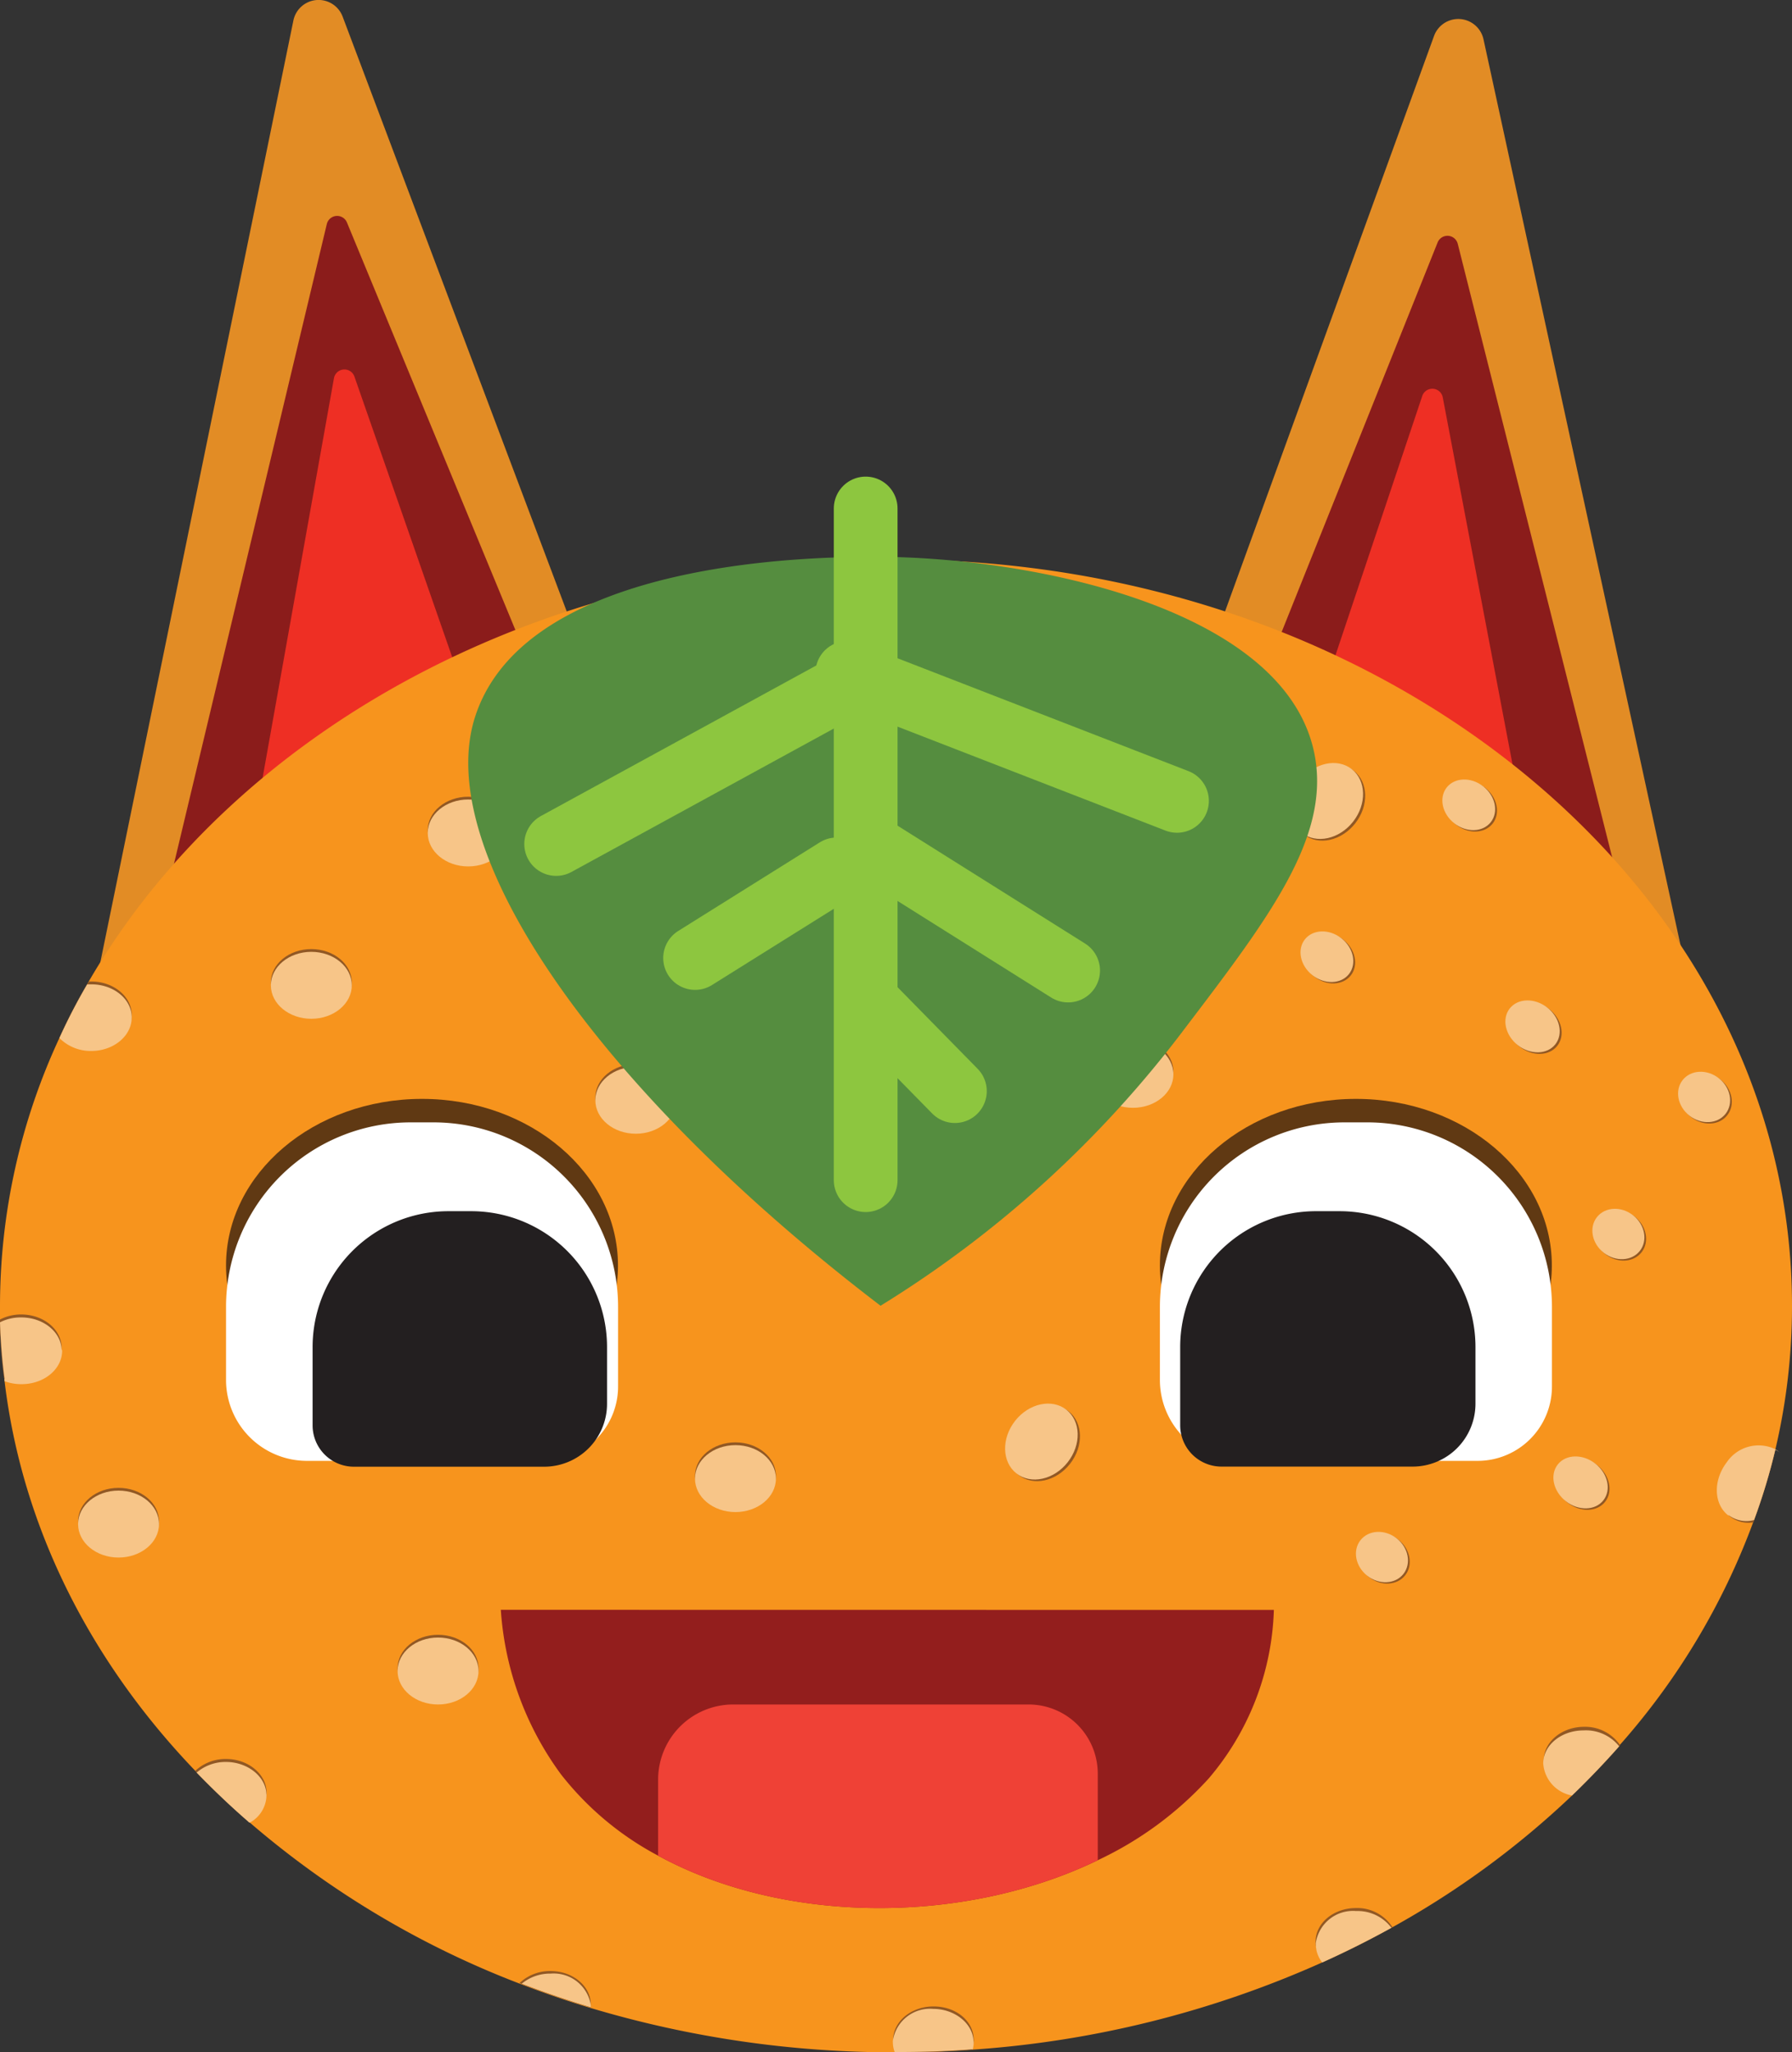 <svg xmlns="http://www.w3.org/2000/svg" viewBox="0 0 168.71 193.14"><rect x="0" y="0" width="168.71" height="193.14" fill="#333333" stroke="none"/><defs><style>.cls-1{fill:#e28c25;}.cls-2{fill:#8b1c1b;}.cls-3{fill:#ee2f24;}.cls-4{fill:#f7941d;}.cls-5{fill:#603913;}.cls-6{fill:#fff;}.cls-7{fill:#231f20;stroke:#231f20;}.cls-13,.cls-7{stroke-linecap:round;stroke-linejoin:round;}.cls-8{fill:#931e1d;}.cls-9{fill:#ef4136;}.cls-10{fill:#915824;}.cls-11{fill:#f7c588;}.cls-12{fill:#558d3f;}.cls-13{fill:#75c156;stroke:#8dc63f;stroke-width:6px;}</style></defs><g id="Layer_2" data-name="Layer 2"><g id="Layer_1-2" data-name="Layer 1"><path class="cls-1" d="M27.62,1.94,7.91,98.06a2.42,2.42,0,0,0,2.57,2.9l54.3-4.3a2.42,2.42,0,0,0,2.08-3.27L32.26,1.57A2.42,2.42,0,0,0,27.62,1.94Z"/><path class="cls-2" d="M30.77,21.08,15.31,85.78a1,1,0,0,0,1,1.23l40.91-3.24a1,1,0,0,0,.85-1.38L32.66,20.93A1,1,0,0,0,30.77,21.08Z"/><path class="cls-3" d="M31.44,35.6,19.91,100.16A1,1,0,0,0,21,101.34l33.1-2.63a1,1,0,0,0,.86-1.32L33.37,35.45A1,1,0,0,0,31.44,35.6Z"/><path class="cls-1" d="M135,3.41l-33.5,92.22a2.41,2.41,0,0,0,2.11,3.24L158,102.53a2.42,2.42,0,0,0,2.53-2.93L139.67,3.72A2.43,2.43,0,0,0,135,3.41Z"/><path class="cls-2" d="M135.35,22.81,110.62,84.56a1,1,0,0,0,.86,1.37l41,2.76a1,1,0,0,0,1-1.24L137.24,22.94A1,1,0,0,0,135.35,22.81Z"/><path class="cls-3" d="M133.9,37.27,113.08,99.46a1,1,0,0,0,.88,1.31L147.08,103a1,1,0,0,0,1-1.18L135.83,37.4A1,1,0,0,0,133.9,37.27Z"/><path class="cls-4" d="M168.71,122.9a58.72,58.72,0,0,1-1.56,13.5.09.09,0,0,1,0,0,57.86,57.86,0,0,1-2,6.62c0,.08-.05.15-.08.22a66.13,66.13,0,0,1-12.57,21,.31.31,0,0,1-.09.11h0q-2,2.26-4.18,4.38L148,169a82.55,82.55,0,0,1-16.95,12.42l-.12.06q-3.09,1.71-6.36,3.19l-.16.07a96.59,96.59,0,0,1-32.87,8.18H91.5q-3.54.26-7.15.25h-.12A99.53,99.53,0,0,1,55.62,189s0,0,0,0c-2.21-.66-4.38-1.41-6.5-2.22l-.21-.08A86,86,0,0,1,23.5,171.53a1.19,1.19,0,0,1-.18-.15c-1.68-1.46-3.29-3-4.81-4.57l-.13-.14C8.53,156.4,2.08,143.78.43,130a1.24,1.24,0,0,1,0-.27C.19,128,.07,126.23,0,124.46v-.26c0-.43,0-.86,0-1.3A59.87,59.87,0,0,1,5.59,97.7l.08-.17Q6.83,95,8.21,92.64l.15-.27C22,68.87,50.9,52.66,84.35,52.66,130.94,52.66,168.71,84.11,168.71,122.9Z"/><ellipse class="cls-5" cx="39.73" cy="119.11" rx="18.45" ry="15.68"/><ellipse class="cls-5" cx="127.65" cy="119.11" rx="18.45" ry="15.68"/><path class="cls-6" d="M38.66,105.64h2.14A17.38,17.38,0,0,1,58.19,123v7.5a7,7,0,0,1-7,7H28.9a7.62,7.62,0,0,1-7.62-7.62V123A17.38,17.38,0,0,1,38.66,105.64Z"/><path class="cls-6" d="M126.58,105.64h2.14A17.38,17.38,0,0,1,146.11,123v7.5a7,7,0,0,1-7,7H116.82a7.62,7.62,0,0,1-7.62-7.62V123A17.38,17.38,0,0,1,126.58,105.64Z"/><path class="cls-7" d="M124,114.5h2.12a12.29,12.29,0,0,1,12.29,12.29v5.33a5.42,5.42,0,0,1-5.42,5.42H115a3.39,3.39,0,0,1-3.39-3.39V126.8A12.29,12.29,0,0,1,124,114.5Z"/><path class="cls-7" d="M42.23,114.5h2.12A12.29,12.29,0,0,1,56.65,126.8v5.33a5.42,5.42,0,0,1-5.42,5.42H33.32a3.39,3.39,0,0,1-3.39-3.39V126.8A12.29,12.29,0,0,1,42.23,114.5Z"/><path class="cls-8" d="M119.93,151.53a25.62,25.62,0,0,1-6.14,15.87,33.09,33.09,0,0,1-10.44,7.69c-12.58,6.08-29.49,6.06-41.39-.43A28.58,28.58,0,0,1,52.81,167a29.44,29.44,0,0,1-5.66-15.48Z"/><path class="cls-9" d="M103.35,166.94v8.15c-12.58,6.08-29.49,6.06-41.39-.43V167.5A7.07,7.07,0,0,1,69,160.43H96.84A6.51,6.51,0,0,1,103.35,166.94Z"/><path class="cls-10" d="M8.21,92.64Q6.83,95,5.67,97.53A4.17,4.17,0,0,0,8.6,98.66c2,0,3.72-1.33,3.8-3h0a.57.57,0,0,0,0-.13c0-1.74-1.71-3.15-3.81-3.15H8.36Z"/><path class="cls-11" d="M5.59,97.7a4.15,4.15,0,0,0,3,1.22c2.1,0,3.81-1.41,3.81-3.15a.49.49,0,0,0,0-.12h0c-.08-1.68-1.75-3-3.8-3l-.39,0Q6.83,95,5.67,97.53Z"/><path class="cls-10" d="M0,124.46c0,1.77.16,3.52.37,5.25A4.35,4.35,0,0,0,2,130c2.06,0,3.72-1.34,3.8-3a.57.57,0,0,0,0-.13c0-1.74-1.7-3.15-3.81-3.15a4.33,4.33,0,0,0-2,.48Z"/><path class="cls-11" d="M5.85,127.13c0,1.74-1.7,3.15-3.81,3.15A4.43,4.43,0,0,1,.43,130a1.24,1.24,0,0,1,0-.27C.19,128,.07,126.23,0,124.46A4.26,4.26,0,0,1,2,124c2.06,0,3.72,1.34,3.8,3A.57.57,0,0,1,5.85,127.13Z"/><path class="cls-10" d="M25.09,168.71a.57.57,0,0,1,0,.13,3.1,3.1,0,0,1-1.76,2.54c-1.68-1.46-3.29-3-4.81-4.57l-.13-.14a4.16,4.16,0,0,1,2.9-1.11C23.38,165.56,25.09,167,25.09,168.71Z"/><path class="cls-11" d="M25.09,169a3,3,0,0,1-1.59,2.56,1.19,1.19,0,0,1-.18-.15c-1.68-1.46-3.29-3-4.81-4.57a4.19,4.19,0,0,1,2.77-1c2,0,3.72,1.34,3.8,3A.57.57,0,0,1,25.09,169Z"/><path class="cls-10" d="M91.67,192a.57.57,0,0,1,0,.13,2.77,2.77,0,0,1-.16.81q-3.54.26-7.15.25h0a2.6,2.6,0,0,1-.27-1.06.57.57,0,0,1,0-.13c0-1.74,1.7-3.15,3.8-3.15S91.67,190.21,91.67,192Z"/><path class="cls-11" d="M91.67,192.21a2.59,2.59,0,0,1-.09.68H91.5q-3.54.26-7.15.25h-.12a2.64,2.64,0,0,1-.17-.93.57.57,0,0,1,0-.13,3.54,3.54,0,0,1,3.79-3c2,0,3.72,1.34,3.8,3A.57.57,0,0,1,91.67,192.21Z"/><path class="cls-10" d="M131.09,181.39l-.12.06q-3.09,1.71-6.36,3.19a2.75,2.75,0,0,1-.75-1.77.57.57,0,0,1,0-.13c0-1.74,1.7-3.15,3.8-3.15A3.93,3.93,0,0,1,131.09,181.39Z"/><path class="cls-11" d="M131,181.45q-3.09,1.71-6.36,3.19l-.16.07a2.78,2.78,0,0,1-.6-1.71.57.57,0,0,1,0-.13,3.54,3.54,0,0,1,3.79-3A4,4,0,0,1,131,181.45Z"/><path class="cls-10" d="M152.53,164.26a.31.31,0,0,1-.09.11h0q-2,2.26-4.18,4.38a3.37,3.37,0,0,1-2.92-2.94.57.57,0,0,1,0-.13c0-1.74,1.71-3.15,3.81-3.15A4,4,0,0,1,152.53,164.26Z"/><path class="cls-11" d="M152.44,164.37h0q-2,2.26-4.18,4.38L148,169a3.31,3.31,0,0,1-2.71-3,.57.57,0,0,1,0-.13c.08-1.68,1.75-3,3.8-3A4,4,0,0,1,152.44,164.37Z"/><path class="cls-10" d="M55.62,188.67a.57.57,0,0,1,0,.13.76.76,0,0,1,0,.15c-2.21-.66-4.38-1.41-6.5-2.22l-.21-.08a4.17,4.17,0,0,1,2.93-1.13C53.92,185.52,55.62,186.93,55.62,188.67Z"/><path class="cls-11" d="M55.62,188.93v0s0,0,0,0c-2.21-.66-4.38-1.41-6.5-2.22a4.18,4.18,0,0,1,2.72-.95,3.54,3.54,0,0,1,3.79,3A.57.57,0,0,1,55.62,188.93Z"/><ellipse class="cls-10" cx="11.16" cy="143.19" rx="3.81" ry="3.15"/><ellipse class="cls-11" cx="11.16" cy="143.45" rx="3.81" ry="3.15"/><ellipse class="cls-10" cx="29.31" cy="92.48" rx="3.81" ry="3.15"/><ellipse class="cls-11" cx="29.31" cy="92.74" rx="3.81" ry="3.15"/><ellipse class="cls-10" cx="69.24" cy="138.91" rx="3.81" ry="3.15"/><ellipse class="cls-11" cx="69.24" cy="139.17" rx="3.81" ry="3.15"/><ellipse class="cls-10" cx="44.08" cy="78.14" rx="3.81" ry="3.15"/><ellipse class="cls-11" cx="44.08" cy="78.4" rx="3.81" ry="3.15"/><ellipse class="cls-10" cx="59.86" cy="103.3" rx="3.81" ry="3.15"/><ellipse class="cls-11" cx="59.86" cy="103.56" rx="3.81" ry="3.15"/><ellipse class="cls-10" cx="106.66" cy="100.86" rx="3.81" ry="3.15"/><ellipse class="cls-11" cx="106.66" cy="101.12" rx="3.81" ry="3.15"/><ellipse class="cls-10" cx="41.24" cy="157.02" rx="3.81" ry="3.15"/><ellipse class="cls-11" cx="41.24" cy="157.28" rx="3.81" ry="3.15"/><ellipse class="cls-10" cx="125.1" cy="90.17" rx="2.21" ry="2.64" transform="translate(-23.06 132.96) rotate(-51.89)"/><ellipse class="cls-11" cx="124.92" cy="90.04" rx="2.21" ry="2.64" transform="translate(-23.02 132.77) rotate(-51.89)"/><ellipse class="cls-10" cx="138.45" cy="75.88" rx="2.21" ry="2.64" transform="translate(-6.7 137.99) rotate(-51.89)"/><ellipse class="cls-11" cx="138.28" cy="75.74" rx="2.21" ry="2.64" transform="translate(-6.66 137.81) rotate(-51.89)"/><ellipse class="cls-10" cx="160.59" cy="103.37" rx="2.24" ry="2.57" transform="translate(-19.85 165.94) rotate(-51.89)"/><ellipse class="cls-11" cx="160.43" cy="103.24" rx="2.24" ry="2.57" transform="translate(-19.81 165.76) rotate(-51.89)"/><ellipse class="cls-10" cx="152.52" cy="116.27" rx="2.24" ry="2.57" transform="translate(-33.09 164.53) rotate(-51.89)"/><ellipse class="cls-11" cx="152.36" cy="116.14" rx="2.24" ry="2.57" transform="translate(-33.05 164.35) rotate(-51.89)"/><ellipse class="cls-10" cx="130.27" cy="146.67" rx="2.24" ry="2.57" transform="translate(-65.53 158.66) rotate(-51.89)"/><ellipse class="cls-11" cx="130.1" cy="146.54" rx="2.24" ry="2.57" transform="translate(-65.49 158.48) rotate(-51.89)"/><ellipse class="cls-10" cx="148.97" cy="139.65" rx="2.25" ry="2.73" transform="translate(-52.85 170.69) rotate(-51.89)"/><ellipse class="cls-11" cx="148.8" cy="139.52" rx="2.25" ry="2.73" transform="translate(-52.81 170.5) rotate(-51.89)"/><ellipse class="cls-10" cx="144.46" cy="96.74" rx="2.25" ry="2.73" transform="translate(-20.81 150.71) rotate(-51.89)"/><ellipse class="cls-11" cx="144.28" cy="96.6" rx="2.25" ry="2.73" transform="translate(-20.77 150.51) rotate(-51.89)"/><path class="cls-10" d="M167.14,136.45a57.86,57.86,0,0,1-2,6.62c0,.08-.05.15-.08.22a2.81,2.81,0,0,1-2.16-.54.74.74,0,0,1-.13-.12,3.58,3.58,0,0,1,0-4.83A3.68,3.68,0,0,1,167.14,136.45Z"/><path class="cls-11" d="M167.61,136.74a2.83,2.83,0,0,0-.47-.29,57.86,57.86,0,0,1-2,6.62,2.79,2.79,0,0,1-2.37-.44l-.07,0c-1.37-1.08-1.43-3.29-.13-5a3.62,3.62,0,0,1,4.54-1.24,1.81,1.81,0,0,1,.29.19Z"/><ellipse class="cls-10" cx="98.26" cy="135.83" rx="3.81" ry="3.15" transform="translate(-69.26 129.32) rotate(-51.89)"/><ellipse class="cls-11" cx="98.05" cy="135.67" rx="3.81" ry="3.15" transform="translate(-69.22 129.1) rotate(-51.89)"/><ellipse class="cls-10" cx="125.11" cy="75.54" rx="3.81" ry="3.15" transform="translate(-11.54 127.37) rotate(-51.89)"/><ellipse class="cls-11" cx="124.91" cy="75.38" rx="3.81" ry="3.15" transform="translate(-11.49 127.15) rotate(-51.89)"/><path class="cls-12" d="M82.5,52.41c-5.35,0-32.79.11-37.73,14.93C40.54,80,56.22,102.54,82.9,122.9a104.24,104.24,0,0,0,28.64-26.09c7.9-10.38,13.59-17.87,12.27-25.53C121.36,57.13,96.69,52.4,82.5,52.41Z"/><line class="cls-13" x1="81.5" y1="47.86" x2="81.5" y2="111.08"/><line class="cls-13" x1="82.47" y1="95.13" x2="89.9" y2="102.7"/><line class="cls-13" x1="81.61" y1="79.44" x2="100.56" y2="91.35"/><line class="cls-13" x1="79.77" y1="63.34" x2="110.81" y2="75.38"/><line class="cls-13" x1="79.55" y1="64.58" x2="52.36" y2="79.44"/><line class="cls-13" x1="78.77" y1="81.83" x2="65.44" y2="90.17"/></g></g></svg>